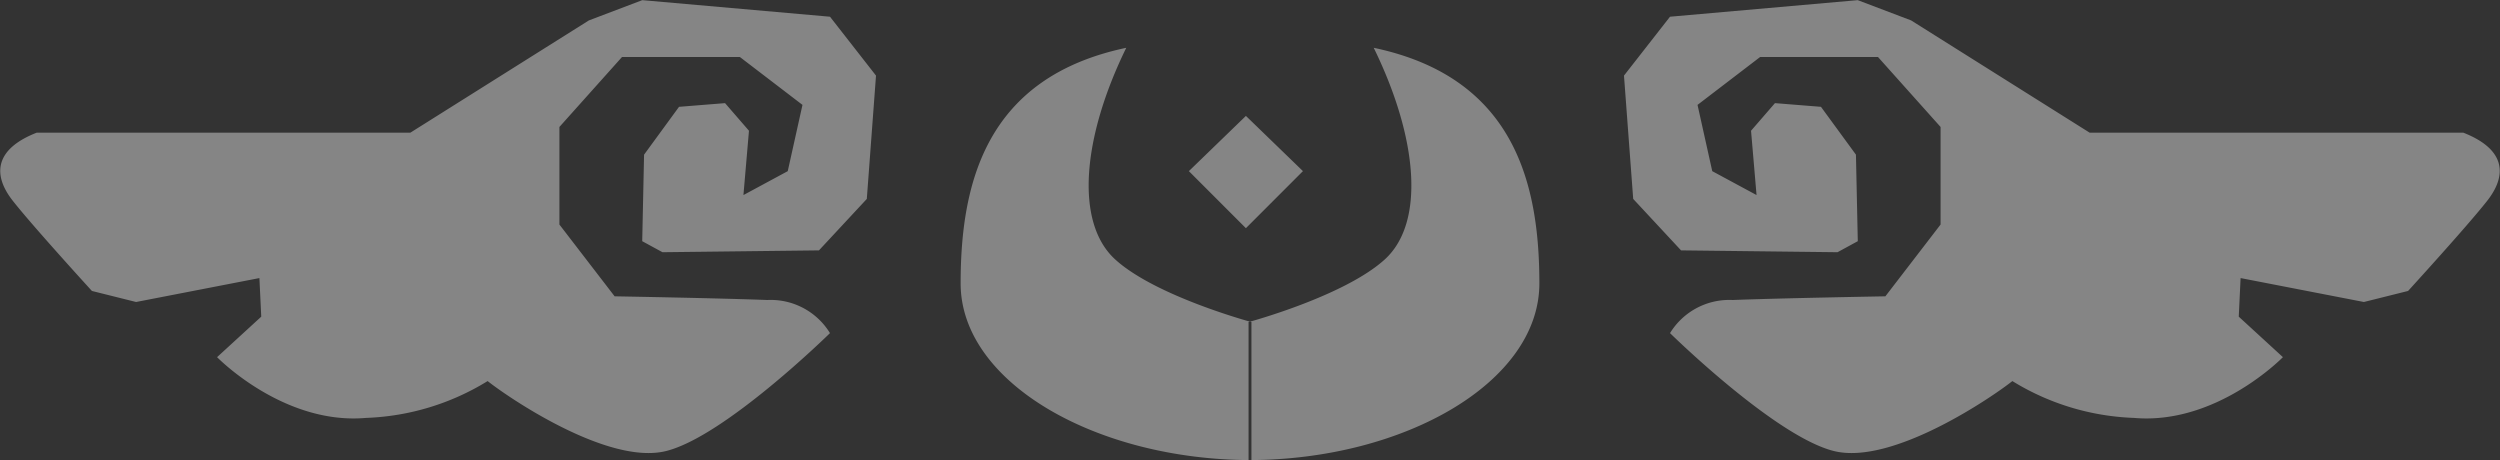 <svg xmlns="http://www.w3.org/2000/svg" viewBox="0 0 116.624 21.469">
<rect x="0" y="0" width="116.624" height="21.469" fill="#333333" stroke="none"/>
<style>.color { fill: rgba(255, 255, 255, 0.40) }</style>
  <path class="color" d="M168.869,479.005l0.258-3-1.116-1.288-2.147.172-1.631,2.232-0.086,4.036,0.945,0.515,7.3-.086,2.232-2.4,0.429-5.753-2.146-2.747-8.758-.773-2.49.945-8.328,5.237H135.9c-1.975.773-2.061,1.975-1.116,3.177s3.692,4.207,3.692,4.207l2.061,0.515,5.752-1.116,0.086,1.8-2.061,1.889s3.091,3.177,6.955,2.834a11.583,11.583,0,0,0,5.667-1.718c0.858,0.687,5.581,3.95,8.328,3.263s7.642-5.5,7.642-5.5a3.239,3.239,0,0,0-2.919-1.545c-2.233-.086-7.127-0.172-7.127-0.172l-2.576-3.349v-4.551l2.92-3.263h5.5l2.919,2.233-0.687,3.091Zm23.44-3.692v5.238l-2.661-2.662Zm0.258,9.617v6.439c-7.212,0-13.566-3.606-13.566-8.242,0-4.723,1.2-9.617,7.727-10.991-2.06,4.208-2.4,8.157-.515,9.874S192.567,484.93,192.567,484.93Zm23.563-5.925-0.257-3,1.116-1.288,2.146,0.172,1.632,2.232,0.086,4.036-0.945.515-7.3-.086-2.232-2.4-0.43-5.753,2.147-2.747,8.758-.773,2.49,0.945,8.328,5.237H249.1c1.974,0.773,2.06,1.975,1.116,3.177s-3.692,4.207-3.692,4.207l-2.061.515-5.752-1.116-0.086,1.8,2.06,1.889s-3.091,3.177-6.954,2.834a11.583,11.583,0,0,1-5.667-1.718c-0.859.687-5.581,3.95-8.329,3.263s-7.641-5.5-7.641-5.5a3.239,3.239,0,0,1,2.919-1.545c2.233-.086,7.127-0.172,7.127-0.172l2.575-3.349v-4.551l-2.919-3.263h-5.5l-2.919,2.233,0.687,3.091Zm-23.821-3.692v5.238l2.661-2.662Zm0.124,9.617v6.439c7.212,0,13.566-3.606,13.566-8.242,0-4.723-1.2-9.617-7.728-10.991,2.061,4.208,2.405,8.157.515,9.874S192.433,484.93,192.433,484.93Z" transform="translate(-134.188 -469.906)"/>
</svg>

